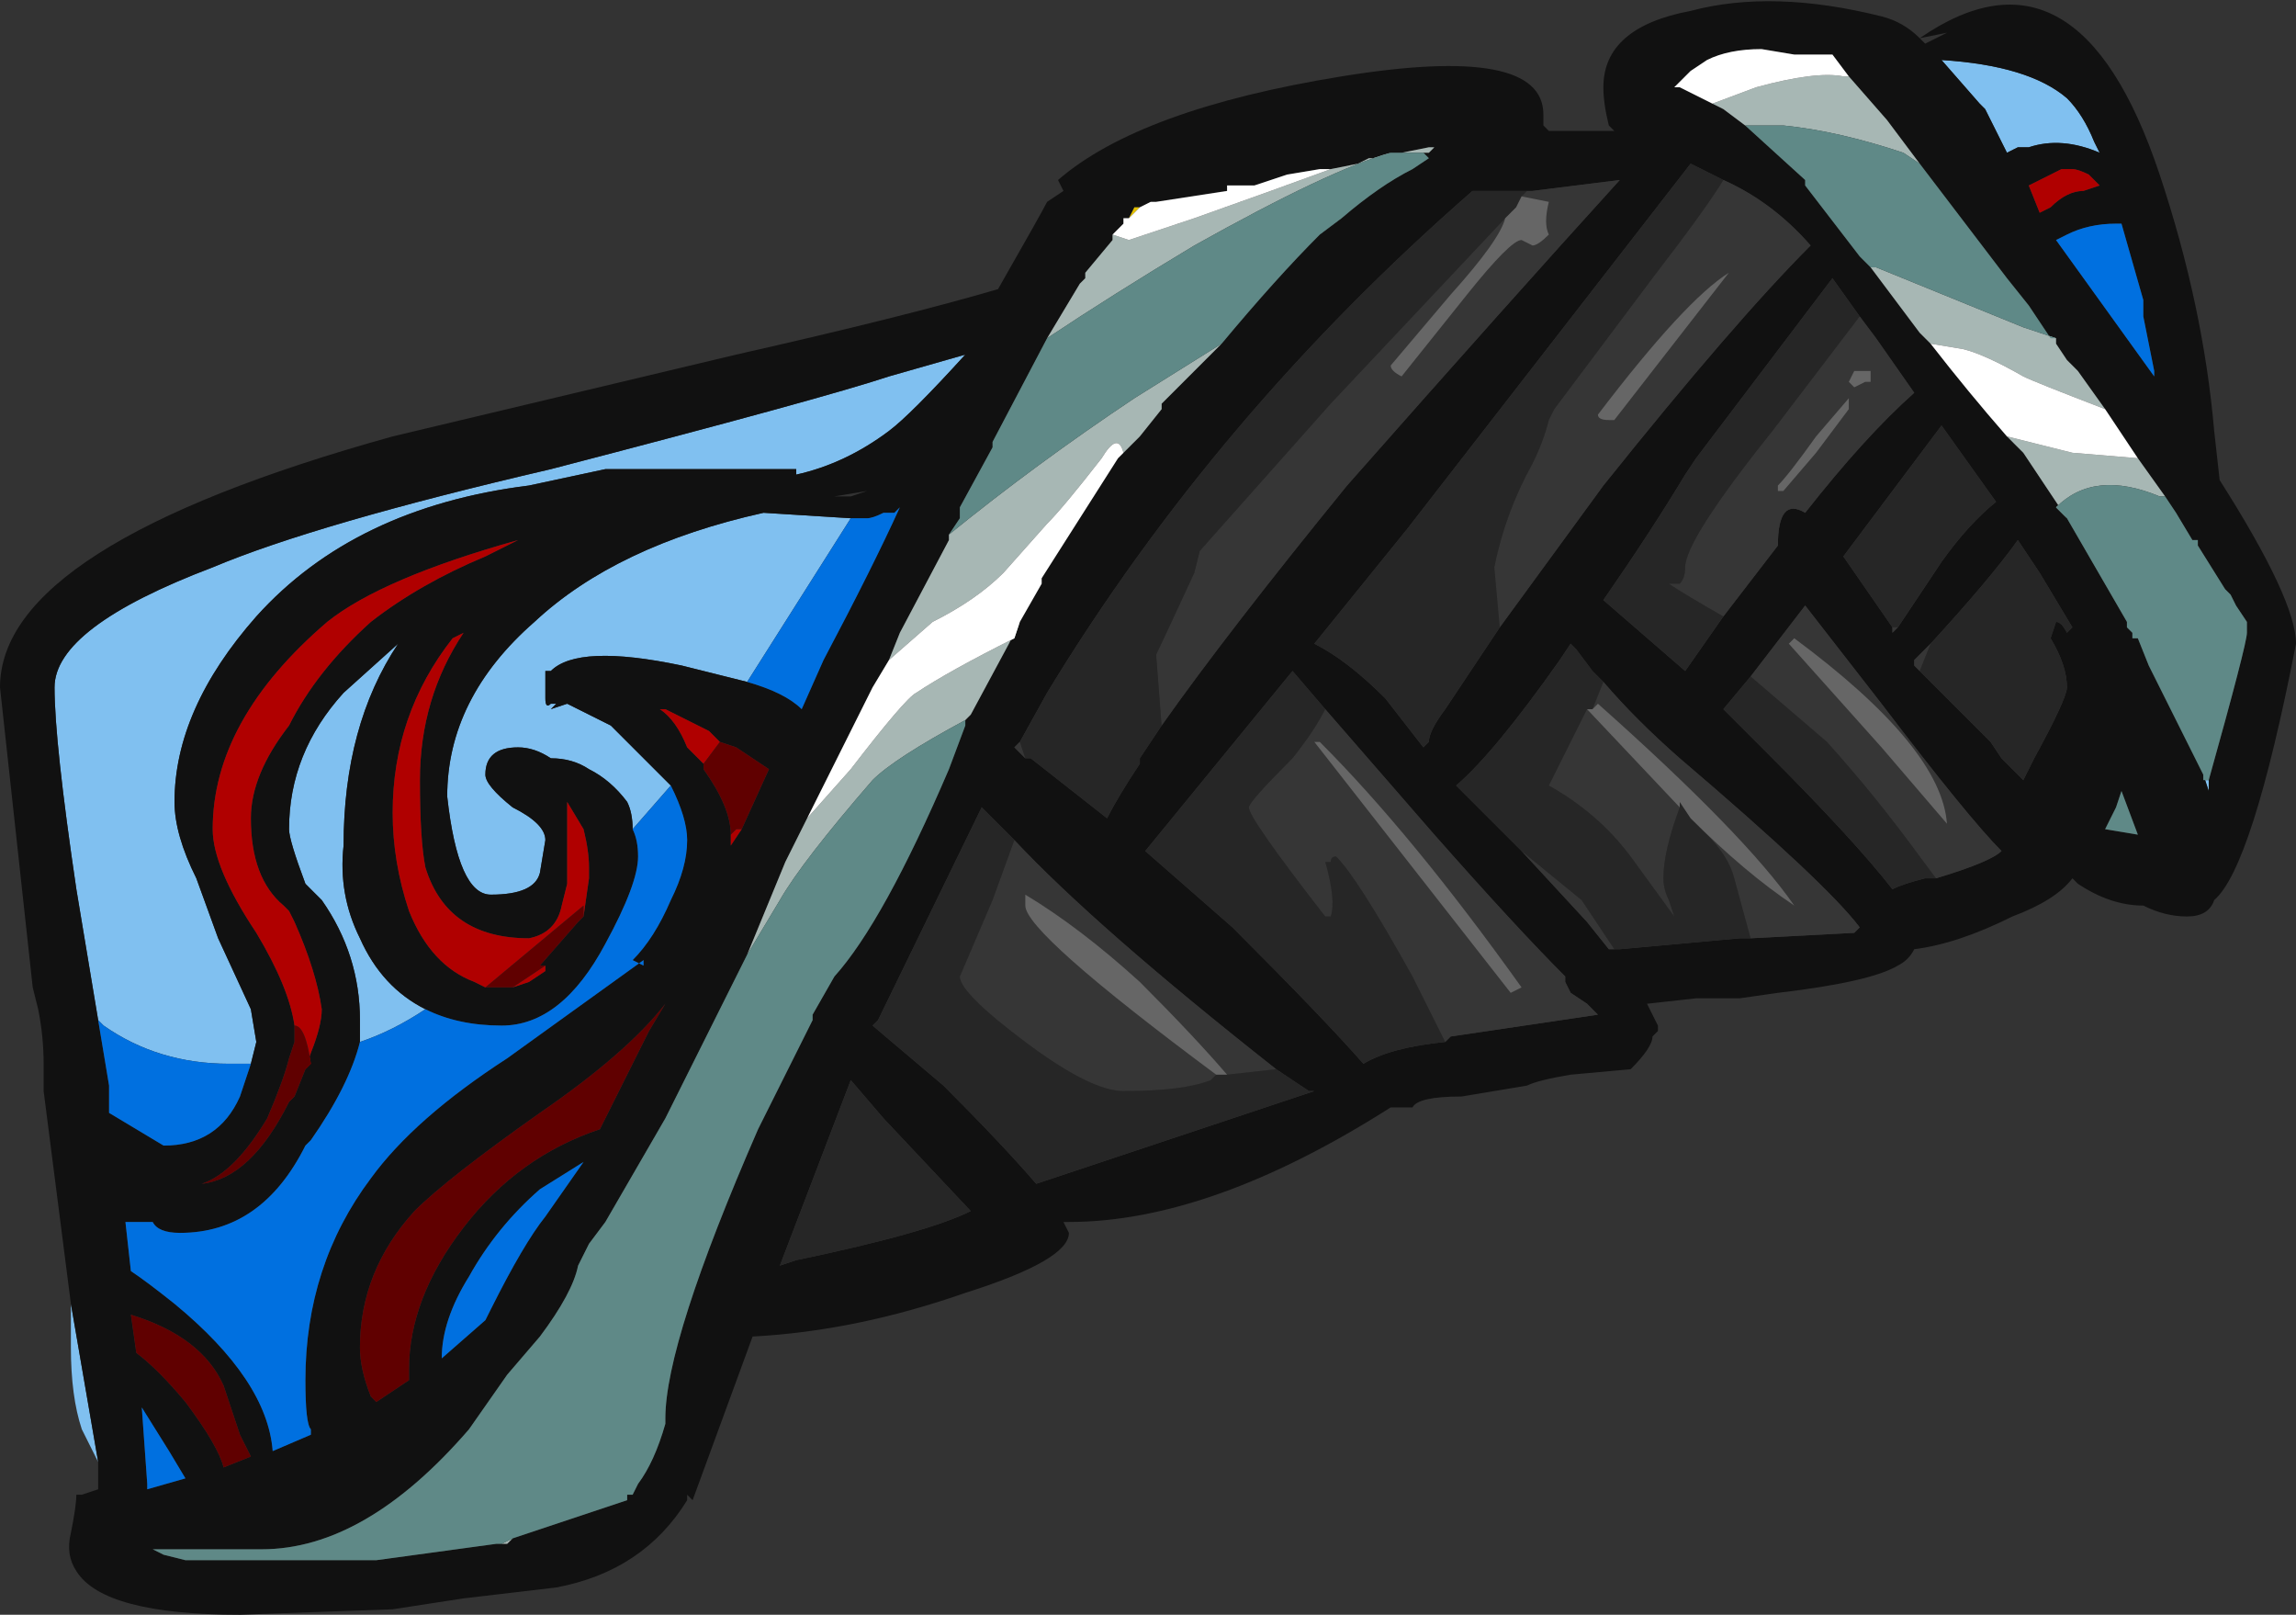 <?xml version="1.0" encoding="UTF-8" standalone="no"?>
<svg xmlns:ffdec="https://www.free-decompiler.com/flash" xmlns:xlink="http://www.w3.org/1999/xlink" ffdec:objectType="frame" height="103.6px" width="147.35px" xmlns="http://www.w3.org/2000/svg">
  <rect width="100%" height="100%" fill="#333333" stroke="none"/>
  <g transform="matrix(1.0, 0.0, 0.0, 1.0, 65.8, 48.65)">
    <use ffdec:characterId="1055" height="14.8" transform="matrix(7.0, 0.0, 0.0, 7.0, -65.8, -48.65)" width="21.05" xlink:href="#shape0"/>
  </g>
  <defs>
    <g id="shape0" transform="matrix(1.0, 0.0, 0.0, 1.0, 9.4, 6.95)">
      <path d="M-8.5 6.45 L-8.65 6.15 Q-8.75 5.85 -8.75 5.4 L-8.75 5.0 -8.5 6.45 M-9.0 3.05 L-9.0 2.8 -9.0 3.05 M-8.5 2.4 L-8.7 1.2 Q-8.9 -0.15 -8.9 -0.65 -8.9 -1.2 -7.45 -1.75 -6.5 -2.15 -4.35 -2.65 -1.85 -3.3 -1.25 -3.5 L-0.55 -3.7 Q-1.05 -3.15 -1.25 -3.0 -1.65 -2.7 -2.1 -2.6 L-2.1 -2.65 -3.85 -2.65 -4.55 -2.5 Q-6.15 -2.3 -7.05 -1.3 -7.8 -0.45 -7.8 0.4 -7.8 0.7 -7.6 1.1 L-7.4 1.65 -7.1 2.3 -7.05 2.6 -7.1 2.8 -7.3 2.8 Q-7.95 2.8 -8.45 2.45 L-8.5 2.4 M-2.55 -0.7 L-3.15 -0.85 Q-4.1 -1.05 -4.35 -0.8 L-4.4 -0.8 -4.4 -0.55 Q-4.4 -0.45 -4.35 -0.5 L-4.3 -0.5 -4.35 -0.45 -4.2 -0.5 Q-4.0 -0.4 -3.8 -0.3 L-3.55 -0.05 Q-3.4 0.1 -3.25 0.25 L-3.6 0.65 Q-3.6 0.5 -3.65 0.4 -3.8 0.2 -4.0 0.1 -4.15 0.0 -4.35 0.0 -4.5 -0.1 -4.65 -0.1 -4.95 -0.1 -4.95 0.15 L-4.95 0.15 Q-4.95 0.25 -4.7 0.45 -4.4 0.6 -4.4 0.75 L-4.45 1.05 Q-4.5 1.25 -4.9 1.25 -5.2 1.25 -5.3 0.35 -5.3 -0.55 -4.5 -1.25 -3.75 -1.95 -2.4 -2.25 L-1.6 -2.2 -2.55 -0.7 M-6.1 2.6 L-6.1 2.4 Q-6.1 1.8 -6.45 1.3 L-6.6 1.15 Q-6.75 0.75 -6.75 0.65 -6.75 -0.05 -6.25 -0.6 L-5.75 -1.05 Q-6.25 -0.3 -6.25 0.8 -6.3 1.25 -6.1 1.65 -5.9 2.1 -5.5 2.3 -5.8 2.5 -6.1 2.6 M9.0 -5.55 L8.8 -5.95 8.75 -6.0 8.4 -6.4 Q9.2 -6.35 9.55 -6.05 9.7 -5.9 9.8 -5.65 L9.85 -5.55 Q9.5 -5.7 9.2 -5.6 L9.1 -5.6 9.0 -5.55 M10.85 0.2 L10.85 0.3 10.8 0.15 10.8 0.2 10.85 0.2 M-8.35 3.5 L-8.35 3.5" fill="#80c0f0" fill-rule="evenodd" stroke="none"/>
      <path d="M-9.0 2.8 Q-9.0 2.55 -9.05 2.3 L-9.1 2.1 -9.4 -0.65 Q-9.4 -1.95 -5.8 -2.95 L-2.65 -3.7 Q-1.1 -4.05 -0.25 -4.3 0.15 -5.0 0.2 -5.1 L0.35 -5.2 0.3 -5.3 Q1.05 -5.95 2.9 -6.25 4.75 -6.55 4.75 -5.9 L4.75 -5.8 4.8 -5.75 5.4 -5.75 5.35 -5.8 Q5.3 -6.0 5.3 -6.15 5.3 -6.7 6.1 -6.85 6.85 -7.05 7.85 -6.8 8.05 -6.75 8.2 -6.6 9.65 -7.6 10.4 -5.35 10.8 -4.15 10.9 -3.0 L10.95 -2.55 Q11.65 -1.45 11.65 -1.05 11.25 1.0 10.9 1.3 10.85 1.45 10.65 1.45 10.45 1.45 10.25 1.35 9.95 1.35 9.65 1.15 L9.6 1.1 Q9.45 1.3 9.05 1.45 8.55 1.7 8.15 1.75 8.1 1.85 8.0 1.9 7.75 2.05 6.9 2.15 L6.55 2.2 6.15 2.2 5.7 2.25 5.8 2.45 5.8 2.5 5.75 2.55 Q5.75 2.65 5.55 2.85 L5.0 2.9 Q4.7 2.95 4.6 3.0 L4.0 3.1 Q3.6 3.1 3.55 3.2 L3.35 3.2 Q1.7 4.25 0.4 4.25 L0.35 4.25 0.4 4.35 Q0.4 4.6 -0.55 4.9 -1.55 5.25 -2.5 5.3 L-3.05 6.8 -3.1 6.75 -3.1 6.8 Q-3.5 7.45 -4.3 7.6 L-5.15 7.7 -5.8 7.8 -7.2 7.85 Q-8.45 7.85 -8.7 7.45 -8.8 7.3 -8.75 7.1 -8.7 6.85 -8.7 6.75 L-8.65 6.75 -8.5 6.7 -8.5 6.45 -8.75 5.0 -9.0 3.05 -9.0 2.8 M-7.1 2.8 L-7.05 2.6 -7.1 2.3 -7.4 1.65 -7.6 1.1 Q-7.8 0.7 -7.8 0.4 -7.8 -0.45 -7.05 -1.3 -6.15 -2.3 -4.55 -2.5 L-3.85 -2.65 -2.1 -2.65 -2.1 -2.6 Q-1.65 -2.7 -1.25 -3.0 -1.05 -3.15 -0.55 -3.7 L-1.25 -3.5 Q-1.85 -3.3 -4.35 -2.65 -6.5 -2.15 -7.45 -1.75 -8.9 -1.2 -8.9 -0.65 -8.9 -0.15 -8.7 1.2 L-8.5 2.4 -8.4 3.0 -8.4 3.25 -7.9 3.55 Q-7.4 3.55 -7.2 3.1 L-7.1 2.8 M-6.6 2.85 L-6.55 2.7 Q-6.45 2.45 -6.45 2.3 -6.5 1.95 -6.7 1.5 L-6.75 1.4 -6.8 1.35 Q-7.1 1.1 -7.1 0.55 -7.1 0.15 -6.75 -0.3 -6.5 -0.8 -6.0 -1.25 -5.55 -1.6 -4.95 -1.85 L-4.65 -2.0 Q-5.9 -1.65 -6.4 -1.25 -7.45 -0.35 -7.45 0.65 -7.45 1.0 -7.05 1.6 -6.75 2.1 -6.7 2.45 L-6.7 2.6 -6.75 2.75 Q-6.8 2.95 -6.95 3.3 -7.25 3.8 -7.55 3.9 -7.1 3.85 -6.75 3.15 L-6.7 3.1 -6.6 2.85 M-4.05 1.45 L-4.0 1.1 -4.0 1.0 Q-4.0 0.85 -4.05 0.65 L-4.2 0.4 -4.2 1.15 -4.25 1.35 Q-4.3 1.6 -4.55 1.65 -5.3 1.65 -5.5 1.0 -5.55 0.75 -5.55 0.2 -5.55 -0.55 -5.15 -1.15 L-5.25 -1.1 Q-5.8 -0.4 -5.8 0.5 -5.8 0.95 -5.65 1.4 -5.45 1.9 -5.05 2.05 L-4.95 2.1 -4.7 2.1 -4.55 2.05 -4.4 1.95 -4.4 1.9 -4.45 1.9 -4.1 1.5 -4.05 1.45 M-3.25 0.25 Q-3.4 0.1 -3.55 -0.05 L-3.8 -0.3 Q-4.0 -0.4 -4.2 -0.5 L-4.35 -0.45 -4.3 -0.5 -4.35 -0.5 Q-4.4 -0.45 -4.4 -0.55 L-4.4 -0.8 -4.35 -0.8 Q-4.1 -1.05 -3.15 -0.85 L-2.55 -0.7 Q-2.2 -0.6 -2.05 -0.45 L-1.85 -0.9 Q-1.4 -1.75 -1.15 -2.3 L-1.2 -2.25 -1.3 -2.25 Q-1.4 -2.2 -1.45 -2.2 L-1.6 -2.2 -2.4 -2.25 Q-3.75 -1.95 -4.5 -1.25 -5.3 -0.55 -5.3 0.35 -5.2 1.25 -4.9 1.25 -4.5 1.25 -4.45 1.05 L-4.4 0.75 Q-4.4 0.6 -4.7 0.45 -4.95 0.25 -4.95 0.15 L-4.95 0.15 Q-4.95 -0.1 -4.65 -0.1 -4.5 -0.1 -4.35 0.0 -4.15 0.0 -4.0 0.1 -3.8 0.2 -3.65 0.4 -3.6 0.5 -3.6 0.65 -3.55 0.75 -3.55 0.9 -3.55 1.15 -3.85 1.7 -4.25 2.45 -4.8 2.45 -5.2 2.45 -5.5 2.3 -5.9 2.1 -6.1 1.65 -6.3 1.25 -6.25 0.8 -6.25 -0.3 -5.75 -1.05 L-6.25 -0.6 Q-6.75 -0.05 -6.75 0.65 -6.75 0.75 -6.6 1.15 L-6.45 1.3 Q-6.1 1.8 -6.1 2.4 L-6.1 2.6 Q-6.2 3.0 -6.55 3.5 L-6.6 3.55 Q-7.0 4.35 -7.75 4.35 -7.95 4.35 -8.0 4.25 L-8.25 4.25 -8.2 4.7 Q-8.05 4.8 -7.8 5.0 -6.95 5.7 -6.9 6.35 L-6.55 6.2 -6.55 6.15 Q-6.6 6.1 -6.6 5.7 -6.6 4.65 -6.0 3.85 -5.6 3.3 -4.75 2.75 L-3.5 1.85 -3.5 1.9 -3.6 1.85 Q-3.4 1.65 -3.25 1.3 -3.1 1.0 -3.1 0.75 -3.1 0.55 -3.25 0.25 M-2.8 -0.15 L-2.9 -0.25 -3.3 -0.45 -3.35 -0.45 Q-3.2 -0.35 -3.1 -0.1 L-2.95 0.05 -2.95 0.1 Q-2.7 0.45 -2.7 0.7 L-2.7 0.8 -2.6 0.65 -2.35 0.1 -2.65 -0.1 -2.8 -0.15 M0.2 -3.85 L-0.3 -2.9 -0.3 -2.85 -0.6 -2.3 -0.6 -2.2 -0.7 -2.05 -0.7 -2.0 -1.15 -1.15 -1.25 -0.9 -1.4 -0.65 -2.0 0.55 -2.2 0.95 -2.55 1.8 -3.3 3.3 -3.85 4.25 -4.0 4.45 -4.1 4.65 Q-4.15 4.9 -4.45 5.3 L-4.75 5.65 -5.1 6.15 Q-6.05 7.25 -7.0 7.25 L-7.45 7.25 Q-7.75 7.25 -8.0 7.25 L-7.9 7.3 -7.7 7.35 -5.95 7.35 -4.85 7.2 -4.8 7.2 -4.75 7.2 -4.7 7.15 -3.65 6.8 -3.65 6.75 -3.6 6.75 -3.55 6.65 Q-3.4 6.45 -3.3 6.1 L-3.3 6.05 Q-3.3 5.35 -2.45 3.4 L-1.95 2.4 -1.95 2.35 -1.75 2.0 Q-1.3 1.5 -0.7 0.1 L-0.55 -0.3 -0.55 -0.35 -0.5 -0.4 -0.15 -1.05 -0.05 -1.25 0.15 -1.6 0.15 -1.65 0.85 -2.75 1.05 -2.95 1.25 -3.2 1.25 -3.25 1.8 -3.8 Q2.3 -4.4 2.7 -4.8 L2.9 -4.95 Q3.25 -5.25 3.55 -5.4 L3.7 -5.5 3.65 -5.55 3.7 -5.55 3.75 -5.6 3.7 -5.6 3.45 -5.55 3.35 -5.55 3.25 -5.5 3.15 -5.5 3.05 -5.45 2.8 -5.4 2.7 -5.4 2.4 -5.35 2.1 -5.25 1.85 -5.25 1.85 -5.2 1.2 -5.1 1.15 -5.1 1.05 -5.05 1.0 -5.05 0.95 -4.95 0.9 -4.95 0.9 -4.9 0.8 -4.8 0.8 -4.75 0.55 -4.45 0.55 -4.4 0.5 -4.35 0.2 -3.85 M-1.7 -2.4 L-1.6 -2.4 -1.45 -2.45 -1.75 -2.4 -1.7 -2.4 M-0.05 -0.15 L-0.1 -0.1 0.0 0.0 0.05 0.0 0.75 0.55 Q0.85 0.35 1.05 0.05 L1.05 0.0 1.25 -0.3 Q1.85 -1.15 2.95 -2.5 4.45 -4.2 5.45 -5.3 L4.65 -5.2 4.6 -5.2 4.1 -5.2 Q1.75 -3.15 0.2 -0.6 L-0.05 -0.15 M2.75 -0.45 L2.45 -0.8 1.1 0.85 1.9 1.55 Q2.75 2.4 3.1 2.8 3.35 2.65 3.85 2.6 L3.9 2.55 5.25 2.35 5.15 2.25 5.0 2.15 4.95 2.05 4.95 2.0 Q4.5 1.55 3.75 0.7 L2.75 -0.45 M4.35 -1.2 L5.3 -2.5 Q6.5 -4.0 7.2 -4.7 6.85 -5.1 6.4 -5.3 L6.1 -5.45 3.5 -2.1 2.65 -1.05 Q2.95 -0.9 3.3 -0.55 L3.65 -0.1 3.7 -0.15 Q3.7 -0.25 3.85 -0.45 L4.35 -1.2 M5.3 -0.7 L5.2 -0.8 5.05 -1.0 5.0 -1.05 4.9 -0.9 Q4.3 -0.05 3.95 0.25 L4.55 0.85 5.15 1.5 5.35 1.75 5.4 1.75 5.45 1.75 6.55 1.65 6.65 1.65 7.6 1.6 7.65 1.55 Q7.35 1.15 6.0 0.0 5.6 -0.35 5.3 -0.7 M9.0 -5.55 L9.1 -5.6 9.2 -5.6 Q9.5 -5.7 9.85 -5.55 L9.8 -5.65 Q9.7 -5.9 9.55 -6.05 9.2 -6.35 8.4 -6.4 L8.75 -6.0 8.8 -5.95 9.0 -5.55 M9.6 -5.4 L9.5 -5.4 9.2 -5.25 9.3 -5.0 9.4 -5.05 Q9.55 -5.2 9.7 -5.2 L9.85 -5.25 9.75 -5.35 Q9.65 -5.4 9.6 -5.4 M10.05 -4.9 L10.0 -4.9 Q9.75 -4.9 9.55 -4.8 L9.45 -4.75 10.35 -3.5 10.35 -3.55 10.25 -4.05 10.25 -4.2 10.05 -4.9 M9.45 -3.85 L9.4 -3.85 9.2 -4.15 9.0 -4.4 8.2 -5.45 7.9 -5.85 7.55 -6.25 7.4 -6.45 7.05 -6.45 6.75 -6.5 Q6.45 -6.5 6.25 -6.4 L6.1 -6.3 5.95 -6.15 6.0 -6.15 6.3 -6.0 6.4 -5.95 6.6 -5.8 7.15 -5.3 7.15 -5.25 7.65 -4.6 7.75 -4.5 8.2 -3.9 8.3 -3.8 Q8.65 -3.35 9.0 -2.95 L9.15 -2.8 9.55 -2.2 10.1 -1.25 10.1 -1.2 10.15 -1.15 10.15 -1.1 10.2 -1.1 10.3 -0.85 10.8 0.15 10.85 0.3 10.85 0.2 Q11.2 -1.05 11.2 -1.15 L11.2 -1.25 11.1 -1.4 11.05 -1.5 11.0 -1.55 10.75 -1.95 10.75 -2.0 10.7 -2.0 10.55 -2.25 10.45 -2.4 10.2 -2.75 9.9 -3.2 9.65 -3.55 9.55 -3.65 9.45 -3.8 9.45 -3.85 M8.2 -6.6 L8.25 -6.55 8.45 -6.65 8.2 -6.6 M7.65 -4.05 L7.4 -4.4 6.15 -2.75 6.05 -2.6 Q5.75 -2.1 5.3 -1.45 L6.05 -0.8 6.4 -1.3 6.9 -1.95 Q6.9 -2.4 7.15 -2.25 7.7 -2.95 8.15 -3.35 L7.8 -3.85 7.65 -4.05 M8.0 -1.2 L8.4 -1.8 Q8.65 -2.15 8.9 -2.35 L8.4 -3.05 7.5 -1.85 7.95 -1.2 7.95 -1.15 8.0 -1.2 M6.65 -0.75 L6.4 -0.45 6.8 -0.05 Q7.6 0.75 7.95 1.2 8.05 1.15 8.25 1.1 L8.35 1.1 Q8.85 0.95 8.95 0.85 8.65 0.55 7.85 -0.5 L7.15 -1.4 6.65 -0.75 M8.3 -1.05 L8.15 -0.9 8.15 -0.85 8.25 -0.75 8.85 -0.15 8.95 0.0 9.15 0.2 9.25 0.0 Q9.55 -0.55 9.55 -0.65 9.55 -0.85 9.4 -1.1 L9.45 -1.25 Q9.5 -1.25 9.55 -1.15 L9.6 -1.2 9.3 -1.7 9.1 -2.0 Q8.85 -1.65 8.3 -1.05 M9.9 0.65 L10.2 0.7 10.05 0.3 10.0 0.45 9.9 0.65 M-0.1 0.75 L-0.4 0.45 -1.35 2.4 -1.4 2.45 -0.75 3.0 Q-0.2 3.55 0.1 3.9 L2.65 3.05 2.6 3.05 2.3 2.85 Q0.65 1.55 -0.1 0.75 M-1.6 2.95 L-2.25 4.65 -2.1 4.6 Q-0.9 4.35 -0.5 4.15 L-1.3 3.3 -1.6 2.95 M-3.3 2.25 Q-3.65 2.7 -4.45 3.25 -5.3 3.85 -5.6 4.15 -6.1 4.7 -6.1 5.4 -6.1 5.6 -6.0 5.85 L-5.95 5.9 -5.65 5.7 -5.65 5.6 Q-5.65 4.95 -5.15 4.3 -4.65 3.65 -3.9 3.4 L-3.45 2.5 -3.3 2.25 M-4.4 4.2 L-4.05 3.7 -4.45 3.95 Q-4.85 4.3 -5.1 4.75 -5.35 5.15 -5.35 5.5 L-4.95 5.15 -4.9 5.05 Q-4.6 4.45 -4.4 4.2 M-8.35 3.5 L-8.35 3.5 M-8.05 6.7 L-7.7 6.6 -7.85 6.35 -8.1 5.95 -8.05 6.65 -8.05 6.7 M-7.7 5.9 Q-7.4 6.3 -7.35 6.5 L-7.1 6.4 -7.2 6.2 -7.35 5.75 Q-7.55 5.3 -8.2 5.1 L-8.15 5.45 Q-7.95 5.6 -7.7 5.9" fill="#111111" fill-rule="evenodd" stroke="none"/>
      <path d="M-8.5 2.4 L-8.45 2.45 Q-7.95 2.8 -7.3 2.8 L-7.1 2.8 -7.2 3.1 Q-7.4 3.55 -7.9 3.55 L-8.4 3.25 -8.4 3.0 -8.5 2.4 M-2.55 -0.7 L-1.6 -2.2 -1.45 -2.2 Q-1.4 -2.2 -1.3 -2.25 L-1.2 -2.25 -1.15 -2.3 Q-1.4 -1.75 -1.85 -0.9 L-2.05 -0.45 Q-2.2 -0.6 -2.55 -0.7 M-3.6 0.65 L-3.25 0.25 Q-3.1 0.55 -3.1 0.75 -3.1 1.0 -3.25 1.3 -3.4 1.65 -3.6 1.85 L-3.5 1.9 -3.5 1.85 -4.75 2.75 Q-5.6 3.3 -6.0 3.85 -6.6 4.65 -6.6 5.7 -6.6 6.1 -6.55 6.15 L-6.55 6.2 -6.9 6.35 Q-6.95 5.7 -7.8 5.0 -8.05 4.8 -8.2 4.7 L-8.25 4.25 -8.0 4.25 Q-7.95 4.35 -7.75 4.35 -7.0 4.35 -6.6 3.55 L-6.55 3.5 Q-6.2 3.0 -6.1 2.6 -5.8 2.5 -5.5 2.3 -5.2 2.45 -4.8 2.45 -4.25 2.45 -3.85 1.7 -3.55 1.15 -3.55 0.9 -3.55 0.75 -3.6 0.65 M10.0 -4.9 L10.05 -4.9 10.25 -4.2 10.25 -4.05 10.35 -3.55 10.35 -3.5 9.45 -4.75 9.55 -4.8 Q9.75 -4.9 10.0 -4.9 M-4.4 4.2 Q-4.6 4.45 -4.9 5.05 L-4.95 5.15 -5.35 5.5 Q-5.35 5.15 -5.1 4.75 -4.85 4.3 -4.45 3.95 L-4.05 3.7 -4.4 4.2 M-8.05 6.7 L-8.05 6.65 -8.1 5.95 -7.85 6.35 -7.7 6.6 -8.05 6.7" fill="#0070e0" fill-rule="evenodd" stroke="none"/>
      <path d="M0.0 0.0 L-0.1 -0.1 -0.05 -0.15 0.0 0.0 M4.6 -5.2 L4.65 -5.2 5.45 -5.3 Q4.45 -4.2 2.95 -2.5 1.85 -1.15 1.25 -0.3 L1.2 -0.95 Q1.25 -1.05 1.55 -1.7 L1.6 -1.9 2.8 -3.25 4.4 -4.95 Q4.35 -4.75 3.9 -4.25 L3.35 -3.6 Q3.35 -3.55 3.45 -3.5 L4.05 -4.25 Q4.45 -4.75 4.55 -4.75 L4.65 -4.7 Q4.7 -4.7 4.8 -4.8 4.75 -4.9 4.8 -5.1 L4.55 -5.15 4.6 -5.2 M3.85 2.6 L3.55 2.0 Q3.05 1.1 2.85 0.9 2.8 0.9 2.8 0.95 L2.75 0.95 Q2.85 1.3 2.8 1.45 L2.75 1.45 Q2.05 0.55 2.05 0.45 2.05 0.4 2.45 0.0 2.65 -0.25 2.75 -0.45 L3.75 0.7 Q4.5 1.55 4.95 2.0 L4.95 2.05 5.0 2.15 5.15 2.25 5.25 2.35 3.9 2.55 3.85 2.6 M5.35 -3.1 L5.4 -3.1 6.45 -4.45 Q6.05 -4.2 5.25 -3.15 5.25 -3.1 5.35 -3.1 M2.7 -0.15 L2.65 -0.15 4.45 2.15 4.55 2.1 Q3.55 0.7 2.7 -0.15 M4.35 -1.2 L4.3 -1.75 Q4.4 -2.25 4.65 -2.7 4.75 -2.9 4.8 -3.1 L4.85 -3.2 5.75 -4.4 Q6.25 -5.05 6.4 -5.3 6.85 -5.1 7.2 -4.7 6.5 -4.0 5.3 -2.5 L4.35 -1.2 M5.3 -0.7 Q5.6 -0.35 6.0 0.0 7.35 1.15 7.65 1.55 L7.6 1.6 6.65 1.65 6.5 1.1 Q6.45 0.9 6.25 0.7 L6.1 0.55 Q6.6 1.05 7.05 1.35 6.6 0.7 5.25 -0.5 L5.2 -0.45 5.3 -0.7 M5.4 1.75 L5.35 1.75 5.15 1.5 4.55 0.85 5.1 1.3 5.4 1.75 M5.15 -0.45 L6.0 0.45 Q5.85 0.85 5.85 1.1 5.85 1.2 5.9 1.3 L5.95 1.45 5.55 0.9 Q5.25 0.5 4.8 0.25 L5.15 -0.45 M6.4 -1.3 Q6.05 -1.5 5.9 -1.6 L6.0 -1.6 Q6.05 -1.65 6.05 -1.75 6.05 -2.0 6.85 -3.0 L7.65 -4.05 7.8 -3.85 8.15 -3.35 Q7.7 -2.95 7.15 -2.25 6.9 -2.4 6.9 -1.95 L6.4 -1.3 M8.0 -1.2 L7.95 -1.15 7.95 -1.2 8.0 -1.2 M7.05 -1.1 L7.0 -1.05 7.85 -0.1 8.45 0.6 Q8.4 -0.1 7.05 -1.1 M7.55 -3.3 L7.25 -2.95 Q7.0 -2.6 6.9 -2.5 L6.9 -2.45 6.95 -2.45 7.25 -2.8 7.55 -3.2 7.55 -3.3 M7.6 -3.55 L7.55 -3.45 7.6 -3.4 7.7 -3.45 7.75 -3.45 7.75 -3.55 7.6 -3.55 M8.35 1.1 L8.2 0.9 Q7.8 0.35 7.35 -0.15 L6.65 -0.75 7.15 -1.4 7.85 -0.5 Q8.65 0.55 8.95 0.85 8.85 0.95 8.35 1.1 M8.25 -0.75 L8.15 -0.85 8.15 -0.9 8.3 -1.05 8.2 -0.8 8.25 -0.75 M2.3 2.85 L1.85 2.9 Q1.55 2.55 1.05 2.05 0.5 1.55 0.0 1.25 L0.0 1.35 Q0.0 1.6 1.75 2.9 L1.7 2.95 Q1.45 3.05 0.9 3.05 0.6 3.05 0.0 2.6 -0.6 2.15 -0.6 2.0 L-0.3 1.3 -0.1 0.75 Q0.65 1.55 2.3 2.85" fill="#363636" fill-rule="evenodd" stroke="none"/>
      <path d="M-6.7 2.45 Q-6.75 2.1 -7.05 1.6 -7.45 1.0 -7.45 0.65 -7.45 -0.35 -6.4 -1.25 -5.9 -1.65 -4.65 -2.0 L-4.95 -1.85 Q-5.55 -1.6 -6.0 -1.25 -6.5 -0.8 -6.75 -0.3 -7.1 0.15 -7.1 0.55 -7.1 1.1 -6.8 1.35 L-6.75 1.4 -6.7 1.5 Q-6.5 1.95 -6.45 2.3 -6.45 2.45 -6.55 2.7 L-6.6 2.85 -6.55 2.8 Q-6.6 2.45 -6.7 2.45 M-4.95 2.1 L-5.05 2.05 Q-5.45 1.9 -5.65 1.4 -5.8 0.95 -5.8 0.5 -5.8 -0.4 -5.25 -1.1 L-5.15 -1.15 Q-5.55 -0.55 -5.55 0.2 -5.55 0.75 -5.5 1.0 -5.3 1.65 -4.55 1.65 -4.3 1.6 -4.25 1.35 L-4.2 1.15 -4.2 0.4 -4.05 0.65 Q-4.0 0.85 -4.0 1.0 L-4.0 1.1 -4.05 1.45 -4.05 1.35 -4.95 2.1 M-4.4 1.9 L-4.4 1.95 -4.55 2.05 -4.7 2.1 -4.4 1.9 M-2.95 0.05 L-3.1 -0.1 Q-3.2 -0.35 -3.35 -0.45 L-3.3 -0.45 -2.9 -0.25 -2.8 -0.15 -2.95 0.05 M-2.6 0.65 L-2.7 0.8 -2.7 0.7 -2.65 0.65 -2.6 0.65 M9.6 -5.4 Q9.65 -5.4 9.75 -5.35 L9.85 -5.25 9.7 -5.2 Q9.55 -5.2 9.4 -5.05 L9.3 -5.0 9.2 -5.25 9.5 -5.4 9.6 -5.4" fill="#b00000" fill-rule="evenodd" stroke="none"/>
      <path d="M-6.7 2.45 Q-6.6 2.45 -6.55 2.8 L-6.6 2.85 -6.7 3.1 -6.75 3.15 Q-7.1 3.85 -7.55 3.9 -7.25 3.8 -6.95 3.3 -6.8 2.95 -6.75 2.75 L-6.7 2.6 -6.7 2.45 M-4.95 2.1 L-4.05 1.35 -4.05 1.45 -4.1 1.5 -4.45 1.9 -4.4 1.9 -4.7 2.1 -4.95 2.1 M-2.95 0.05 L-2.8 -0.15 -2.65 -0.1 -2.35 0.1 -2.6 0.65 -2.65 0.65 -2.7 0.7 Q-2.7 0.45 -2.95 0.1 L-2.95 0.05 M-3.3 2.25 L-3.45 2.5 -3.9 3.4 Q-4.65 3.65 -5.15 4.3 -5.65 4.95 -5.65 5.6 L-5.65 5.7 -5.95 5.9 -6.0 5.85 Q-6.1 5.6 -6.1 5.4 -6.1 4.7 -5.6 4.15 -5.3 3.85 -4.45 3.25 -3.65 2.7 -3.3 2.25 M-7.7 5.9 Q-7.95 5.6 -8.15 5.45 L-8.2 5.1 Q-7.55 5.3 -7.35 5.75 L-7.2 6.2 -7.1 6.4 -7.35 6.5 Q-7.4 6.3 -7.7 5.9" fill="#600000" fill-rule="evenodd" stroke="none"/>
      <path d="M0.0 0.0 L-0.05 -0.15 0.2 -0.6 Q1.75 -3.15 4.1 -5.2 L4.6 -5.2 4.55 -5.15 4.5 -5.05 4.4 -4.95 2.8 -3.25 1.6 -1.9 1.55 -1.7 Q1.25 -1.05 1.2 -0.95 L1.25 -0.3 1.05 0.0 1.05 0.05 Q0.85 0.35 0.75 0.55 L0.05 0.0 0.0 0.0 M3.85 2.6 Q3.35 2.65 3.1 2.8 2.75 2.4 1.9 1.55 L1.1 0.85 2.45 -0.8 2.75 -0.45 Q2.65 -0.25 2.45 0.0 2.05 0.4 2.05 0.45 2.05 0.55 2.75 1.45 L2.8 1.45 Q2.85 1.3 2.75 0.95 L2.8 0.95 Q2.8 0.9 2.85 0.9 3.05 1.1 3.55 2.0 L3.85 2.6 M6.4 -5.3 Q6.25 -5.05 5.75 -4.4 L4.85 -3.2 4.8 -3.1 Q4.75 -2.9 4.65 -2.7 4.4 -2.25 4.3 -1.75 L4.35 -1.2 3.85 -0.45 Q3.7 -0.25 3.7 -0.15 L3.65 -0.1 3.3 -0.55 Q2.95 -0.9 2.65 -1.05 L3.5 -2.1 6.1 -5.45 6.4 -5.3 M4.55 0.85 L3.95 0.25 Q4.3 -0.05 4.9 -0.9 L5.0 -1.05 5.05 -1.0 5.2 -0.8 5.3 -0.7 5.2 -0.45 5.15 -0.45 4.8 0.25 Q5.25 0.5 5.55 0.9 L5.95 1.45 5.9 1.3 Q5.85 1.2 5.85 1.1 5.85 0.85 6.0 0.45 L6.0 0.4 6.1 0.55 6.25 0.7 Q6.45 0.9 6.5 1.1 L6.65 1.65 6.55 1.65 5.45 1.75 5.4 1.75 5.1 1.3 4.55 0.85 M6.4 -1.3 L6.05 -0.8 5.3 -1.45 Q5.75 -2.1 6.05 -2.6 L6.15 -2.75 7.4 -4.4 7.65 -4.05 6.85 -3.0 Q6.05 -2.0 6.05 -1.75 6.05 -1.65 6.0 -1.6 L5.9 -1.6 Q6.05 -1.5 6.4 -1.3 M8.4 -3.05 L8.9 -2.35 Q8.65 -2.15 8.4 -1.8 L8.0 -1.2 7.95 -1.2 7.5 -1.85 8.4 -3.05 M8.35 1.1 L8.25 1.1 Q8.05 1.15 7.95 1.2 7.6 0.75 6.8 -0.05 L6.4 -0.45 6.65 -0.75 7.35 -0.15 Q7.8 0.35 8.2 0.9 L8.35 1.1 M8.25 -0.75 L8.2 -0.8 8.3 -1.05 Q8.85 -1.65 9.1 -2.0 L9.3 -1.7 9.6 -1.2 9.55 -1.15 Q9.5 -1.25 9.45 -1.25 L9.4 -1.1 Q9.55 -0.85 9.55 -0.65 9.55 -0.55 9.25 0.0 L9.15 0.2 8.95 0.0 8.85 -0.15 8.25 -0.75 M1.85 2.9 L2.3 2.85 2.6 3.05 2.65 3.05 0.1 3.9 Q-0.2 3.55 -0.75 3.0 L-1.4 2.45 -1.35 2.4 -0.4 0.45 -0.1 0.75 -0.3 1.3 -0.6 2.0 Q-0.6 2.15 0.0 2.6 0.6 3.05 0.9 3.05 1.45 3.05 1.7 2.95 L1.75 2.9 1.85 2.9 M-1.6 2.95 L-1.3 3.3 -0.5 4.15 Q-0.9 4.35 -2.1 4.6 L-2.25 4.65 -1.6 2.95" fill="#262626" fill-rule="evenodd" stroke="none"/>
      <path d="M4.55 -5.15 L4.8 -5.1 Q4.75 -4.9 4.8 -4.8 4.7 -4.7 4.65 -4.7 L4.55 -4.75 Q4.45 -4.75 4.05 -4.25 L3.45 -3.5 Q3.35 -3.55 3.35 -3.6 L3.9 -4.25 Q4.35 -4.75 4.4 -4.95 L4.5 -5.05 4.55 -5.15 M2.7 -0.15 Q3.55 0.7 4.55 2.1 L4.45 2.15 2.65 -0.15 2.7 -0.15 M5.35 -3.1 Q5.25 -3.1 5.25 -3.15 6.05 -4.2 6.45 -4.45 L5.4 -3.1 5.35 -3.1 M5.2 -0.45 L5.25 -0.5 Q6.6 0.7 7.05 1.35 6.6 1.05 6.1 0.55 L6.0 0.4 6.0 0.45 5.15 -0.45 5.2 -0.45 M7.6 -3.55 L7.75 -3.55 7.75 -3.45 7.7 -3.45 7.6 -3.4 7.55 -3.45 7.6 -3.55 M7.55 -3.3 L7.55 -3.2 7.25 -2.8 6.95 -2.45 6.9 -2.45 6.9 -2.5 Q7.0 -2.6 7.25 -2.95 L7.55 -3.3 M7.05 -1.1 Q8.4 -0.1 8.45 0.6 L7.85 -0.1 7.0 -1.05 7.05 -1.1 M1.85 2.9 L1.75 2.9 Q0.0 1.6 0.0 1.35 L0.0 1.25 Q0.5 1.55 1.05 2.05 1.55 2.55 1.85 2.9" fill="#666666" fill-rule="evenodd" stroke="none"/>
      <path d="M0.95 -4.95 L1.0 -5.05 1.05 -5.05 0.95 -4.95" fill="#e2bf00" fill-rule="evenodd" stroke="none"/>
      <path d="M-0.7 -2.05 Q0.1 -2.7 1.0 -3.3 L1.8 -3.8 1.25 -3.25 1.25 -3.2 1.05 -2.95 0.85 -2.75 0.9 -2.8 Q0.85 -3.0 0.7 -2.75 0.35 -2.3 0.2 -2.15 L-0.2 -1.7 Q-0.45 -1.45 -0.85 -1.25 L-1.25 -0.9 -1.15 -1.15 -0.7 -2.0 -0.7 -2.05 M3.7 -5.55 L3.45 -5.55 3.7 -5.6 3.75 -5.6 3.7 -5.55 M3.35 -5.55 Q2.8 -5.4 1.55 -4.7 0.8 -4.25 0.2 -3.85 L0.5 -4.35 0.55 -4.4 0.55 -4.45 0.8 -4.75 0.8 -4.8 0.95 -4.75 1.55 -4.95 2.25 -5.2 2.8 -5.4 3.05 -5.45 3.15 -5.5 3.25 -5.5 3.35 -5.55 M-0.05 -1.25 L-0.15 -1.05 -0.5 -0.4 -0.55 -0.35 Q-1.2 0.0 -1.4 0.2 -2.05 0.95 -2.25 1.3 L-2.55 1.8 -2.2 0.95 -2.0 0.55 -1.6 0.1 Q-1.1 -0.55 -1.0 -0.6 -0.7 -0.8 -0.1 -1.1 L-0.05 -1.25 M-4.7 7.15 L-4.75 7.2 -4.8 7.2 -4.7 7.15 M8.2 -5.45 L8.05 -5.55 Q7.45 -5.75 6.95 -5.8 L6.6 -5.8 6.4 -5.95 6.3 -6.0 6.7 -6.15 Q7.25 -6.3 7.5 -6.25 L7.55 -6.25 7.9 -5.85 8.2 -5.45 M7.75 -4.5 L7.8 -4.5 9.15 -3.95 9.45 -3.85 9.45 -3.8 9.55 -3.65 9.65 -3.55 9.9 -3.2 Q9.25 -3.45 9.15 -3.5 8.8 -3.7 8.6 -3.75 L8.3 -3.8 8.2 -3.9 7.75 -4.5 M10.2 -2.75 L10.45 -2.4 10.4 -2.4 Q9.8 -2.65 9.45 -2.3 L9.55 -2.2 9.15 -2.8 9.0 -2.95 9.6 -2.8 10.2 -2.75" fill="#a7b7b4" fill-rule="evenodd" stroke="none"/>
      <path d="M-0.7 -2.05 L-0.6 -2.2 -0.6 -2.3 -0.3 -2.85 -0.3 -2.9 0.2 -3.85 Q0.8 -4.25 1.55 -4.7 2.8 -5.4 3.35 -5.55 L3.45 -5.55 3.7 -5.55 3.65 -5.55 3.7 -5.5 3.55 -5.4 Q3.25 -5.25 2.9 -4.95 L2.7 -4.8 Q2.3 -4.4 1.8 -3.8 L1.0 -3.3 Q0.1 -2.7 -0.7 -2.05 M-2.55 1.8 L-2.25 1.3 Q-2.05 0.95 -1.4 0.2 -1.2 0.0 -0.55 -0.35 L-0.5 -0.4 -0.55 -0.35 -0.55 -0.3 -0.7 0.1 Q-1.3 1.5 -1.75 2.0 L-1.95 2.35 -1.95 2.4 -2.45 3.4 Q-3.3 5.35 -3.3 6.05 L-3.3 6.1 Q-3.4 6.45 -3.55 6.65 L-3.6 6.75 -3.65 6.75 -3.65 6.8 -4.7 7.15 -4.8 7.2 -4.85 7.2 -5.95 7.35 -7.7 7.35 -7.9 7.3 -8.0 7.25 Q-7.75 7.25 -7.45 7.25 L-7.0 7.25 Q-6.05 7.25 -5.1 6.15 L-4.75 5.65 -4.45 5.3 Q-4.15 4.9 -4.1 4.65 L-4.0 4.45 -3.85 4.25 -3.3 3.3 -2.55 1.8 M8.2 -5.45 L9.0 -4.4 9.2 -4.15 9.4 -3.85 9.45 -3.85 9.15 -3.95 7.8 -4.5 7.75 -4.5 7.65 -4.6 7.15 -5.25 7.15 -5.3 6.6 -5.8 6.95 -5.8 Q7.45 -5.75 8.05 -5.55 L8.2 -5.45 M10.45 -2.4 L10.55 -2.25 10.7 -2.0 10.75 -2.0 10.75 -1.95 11.0 -1.55 11.05 -1.5 11.1 -1.4 11.2 -1.25 11.2 -1.15 Q11.2 -1.05 10.85 0.2 L10.8 0.2 10.8 0.15 10.3 -0.85 10.2 -1.1 10.15 -1.1 10.15 -1.15 10.1 -1.2 10.1 -1.25 9.55 -2.2 9.45 -2.3 Q9.8 -2.65 10.4 -2.4 L10.45 -2.4 M9.9 0.65 L10.0 0.45 10.05 0.3 10.2 0.7 9.9 0.65" fill="#5f8987" fill-rule="evenodd" stroke="none"/>
      <path d="M0.8 -4.8 L0.9 -4.9 0.9 -4.95 0.95 -4.95 1.05 -5.05 1.15 -5.1 1.2 -5.1 1.85 -5.2 1.85 -5.25 2.1 -5.25 2.4 -5.35 2.7 -5.4 2.8 -5.4 2.25 -5.2 1.55 -4.95 0.95 -4.75 0.8 -4.8 M-1.25 -0.9 L-0.85 -1.25 Q-0.45 -1.45 -0.2 -1.7 L0.2 -2.15 Q0.35 -2.3 0.7 -2.75 0.85 -3.0 0.9 -2.8 L0.85 -2.75 0.15 -1.65 0.15 -1.6 -0.05 -1.25 -0.1 -1.1 Q-0.7 -0.8 -1.0 -0.6 -1.1 -0.55 -1.6 0.1 L-2.0 0.55 -1.4 -0.65 -1.25 -0.9 M9.9 -3.2 L10.2 -2.75 9.6 -2.8 9.0 -2.95 Q8.65 -3.35 8.3 -3.8 L8.6 -3.75 Q8.8 -3.7 9.15 -3.5 9.25 -3.45 9.9 -3.2 M6.3 -6.0 L6.0 -6.15 5.95 -6.15 6.1 -6.3 6.25 -6.4 Q6.45 -6.5 6.75 -6.5 L7.05 -6.45 7.4 -6.45 7.55 -6.25 7.5 -6.25 Q7.25 -6.3 6.7 -6.15 L6.3 -6.0" fill="#ffffff" fill-rule="evenodd" stroke="none"/>
    </g>
  </defs>
</svg>
